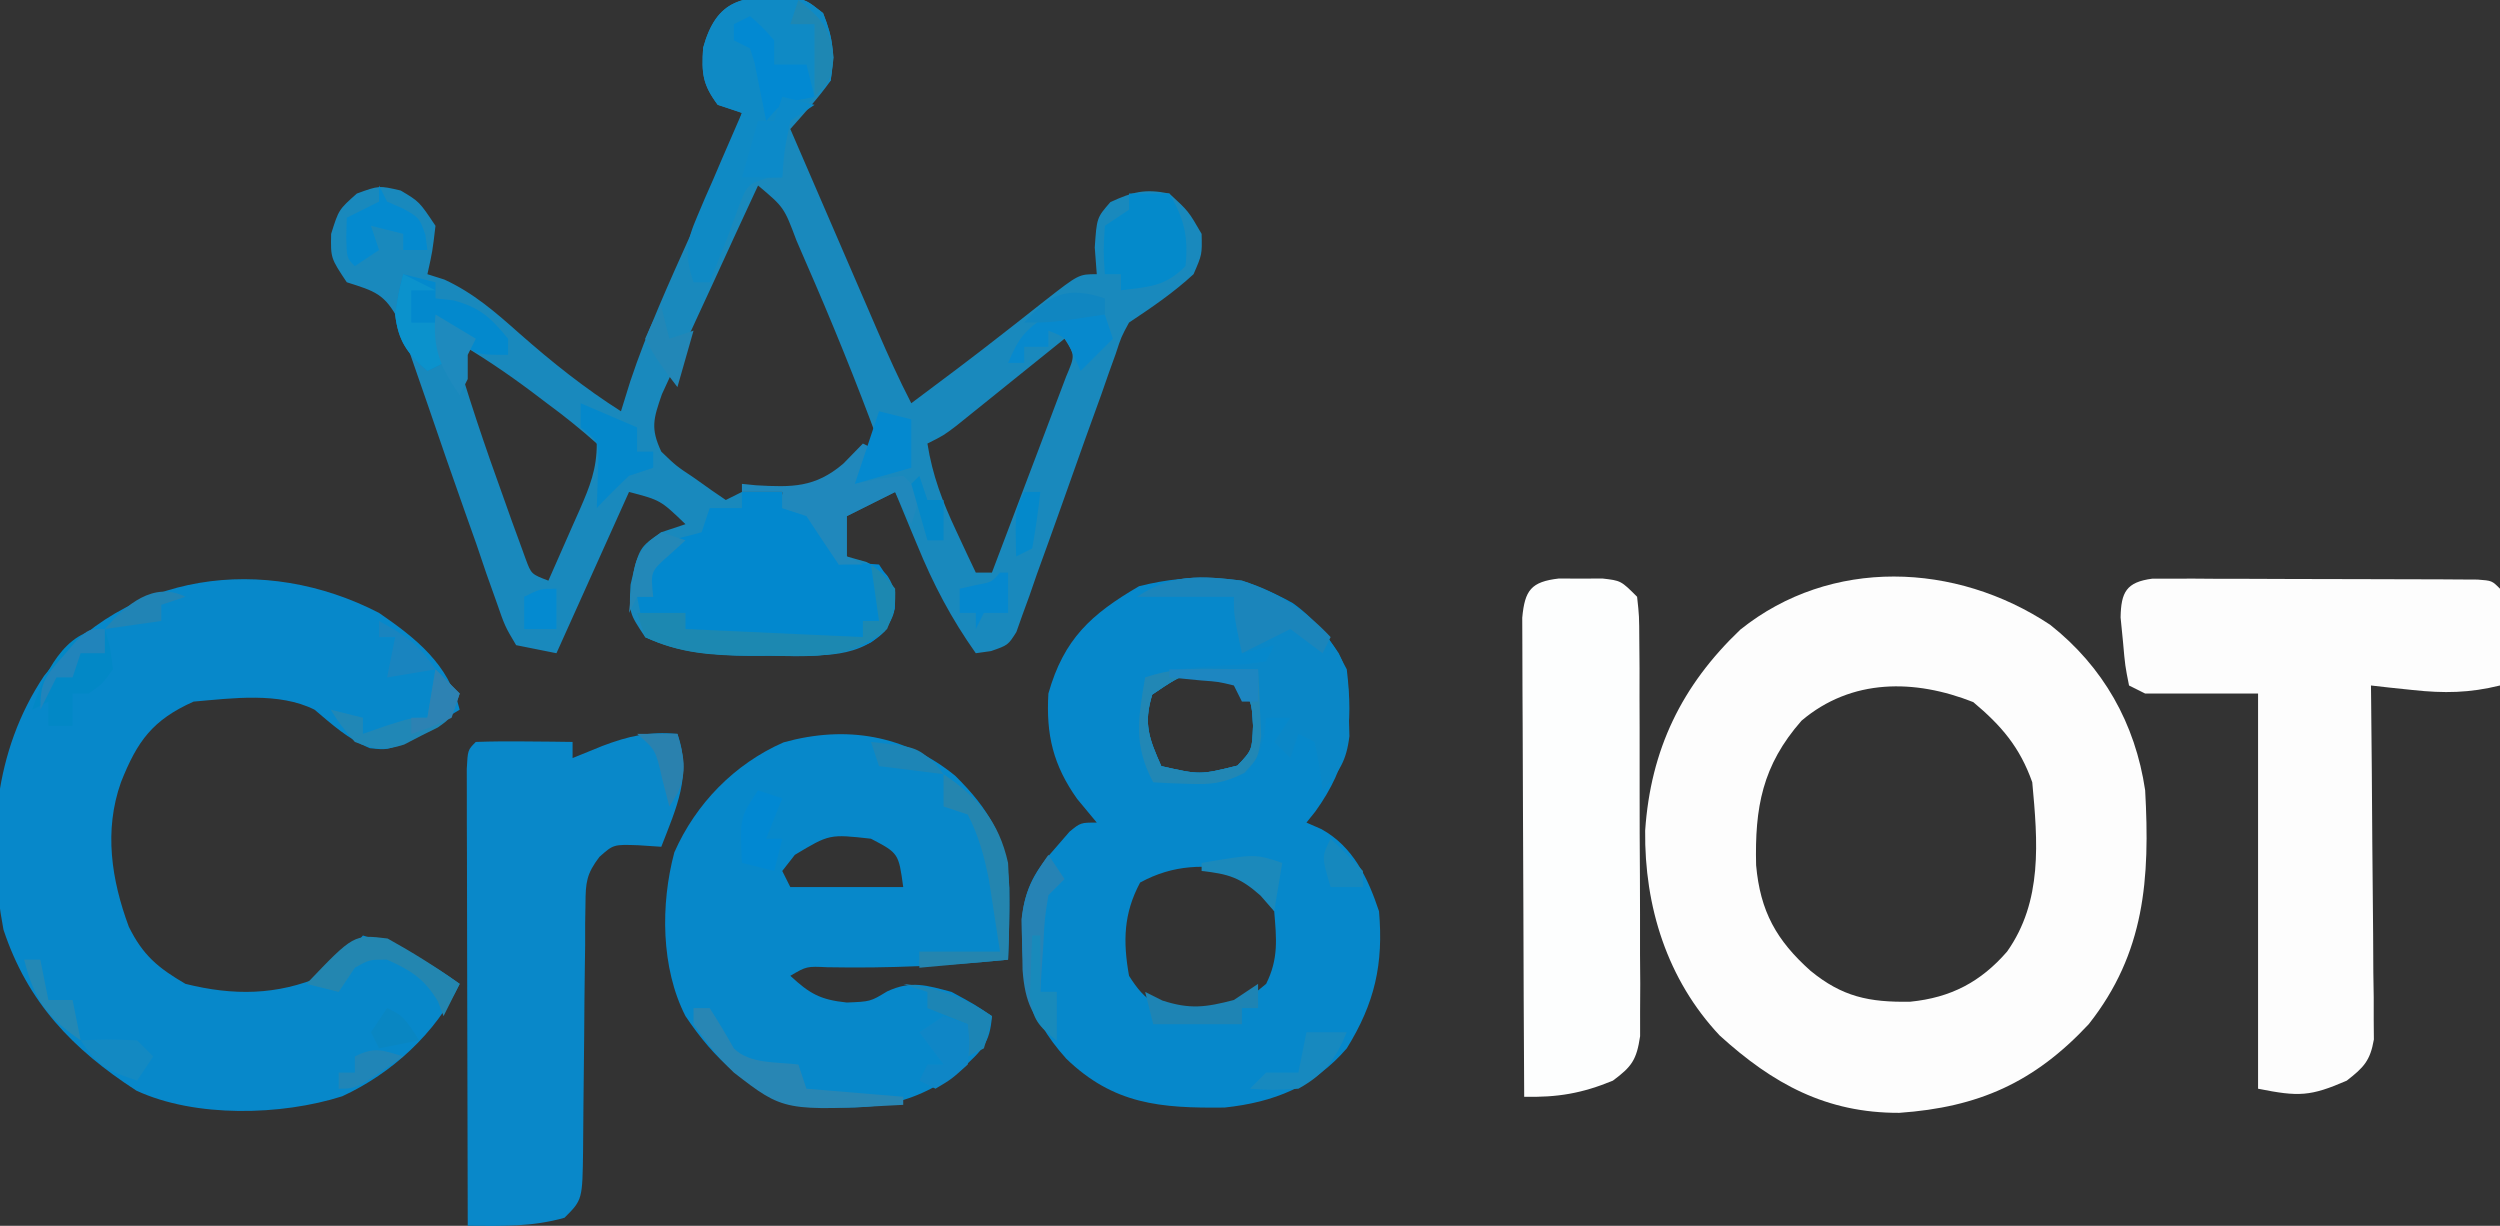 <?xml version="1.0" encoding="UTF-8"?>
<svg version="1.1" xmlns="http://www.w3.org/2000/svg" width="310" height="152">
<rect width="100%" height="100%" fill="#333333" stroke="none"/>
<path d="M0 0 C2.098 0.348 2.098 0.348 4.16 1.973 C5.403 5.121 5.636 6.981 5.098 10.348 C3.58 12.496 1.839 14.369 0.098 16.348 C1.911 20.548 3.726 24.747 5.542 28.945 C6.159 30.373 6.776 31.801 7.393 33.229 C8.28 35.284 9.169 37.339 10.059 39.395 C10.47 40.348 10.47 40.348 10.889 41.32 C12.212 44.374 13.568 47.392 15.098 50.348 C18.911 47.507 22.712 44.658 26.453 41.723 C27.034 41.269 27.614 40.816 28.212 40.349 C29.379 39.437 30.543 38.52 31.704 37.6 C35.874 34.348 35.874 34.348 38.098 34.348 C38.015 33.255 37.933 32.161 37.848 31.035 C38.098 27.348 38.098 27.348 39.785 25.41 C42.589 24.122 44.054 23.739 47.098 24.348 C49.473 26.535 49.473 26.535 51.098 29.348 C51.16 31.91 51.16 31.91 50.098 34.348 C47.576 36.671 44.95 38.446 42.098 40.348 C41.131 42.125 41.131 42.125 40.444 44.231 C40.156 45.028 39.869 45.826 39.573 46.647 C39.273 47.509 38.973 48.37 38.664 49.258 C38.009 51.07 37.353 52.882 36.697 54.693 C35.674 57.558 34.655 60.424 33.643 63.292 C32.664 66.057 31.665 68.814 30.664 71.57 C30.366 72.434 30.068 73.297 29.761 74.187 C29.471 74.981 29.18 75.776 28.881 76.594 C28.633 77.296 28.384 77.999 28.128 78.722 C27.098 80.348 27.098 80.348 24.986 81.082 C24.363 81.17 23.74 81.257 23.098 81.348 C20.059 77.055 17.836 72.832 15.848 67.973 C15.58 67.332 15.311 66.691 15.035 66.031 C14.384 64.472 13.74 62.91 13.098 61.348 C12.479 61.657 11.86 61.966 11.223 62.285 C9.848 62.973 8.473 63.66 7.098 64.348 C7.098 65.998 7.098 67.648 7.098 69.348 C7.902 69.575 8.706 69.801 9.535 70.035 C12.098 71.348 12.098 71.348 13.098 73.723 C13.098 76.348 13.098 76.348 11.848 78.598 C8.034 82.412 2.813 81.531 -2.215 81.535 C-3.057 81.547 -3.9 81.56 -4.768 81.572 C-9.504 81.583 -13.527 81.39 -17.902 79.348 C-19.902 76.348 -19.902 76.348 -19.715 72.848 C-18.647 68.248 -18.647 68.248 -15.902 66.348 C-14.912 66.018 -13.922 65.688 -12.902 65.348 C-15.996 62.371 -15.996 62.371 -19.902 61.348 C-22.872 67.948 -25.842 74.548 -28.902 81.348 C-30.552 81.018 -32.202 80.688 -33.902 80.348 C-35.293 78.01 -35.293 78.01 -36.367 74.906 C-36.772 73.772 -37.176 72.637 -37.593 71.469 C-38.004 70.253 -38.416 69.037 -38.84 67.785 C-39.275 66.561 -39.71 65.337 -40.159 64.076 C-41.759 59.573 -43.319 55.058 -44.862 50.535 C-45.4 48.963 -45.944 47.393 -46.496 45.826 C-47.167 43.922 -47.811 42.008 -48.453 40.094 C-50.214 36.757 -51.408 36.464 -54.902 35.348 C-56.902 32.348 -56.902 32.348 -56.84 29.348 C-55.902 26.348 -55.902 26.348 -53.652 24.348 C-50.902 23.348 -50.902 23.348 -48.215 23.973 C-45.902 25.348 -45.902 25.348 -43.902 28.348 C-44.277 31.535 -44.277 31.535 -44.902 34.348 C-43.864 34.676 -43.864 34.676 -42.805 35.012 C-39.167 36.686 -36.429 39.088 -33.465 41.723 C-29.438 45.27 -25.434 48.463 -20.902 51.348 C-20.334 49.518 -20.334 49.518 -19.754 47.652 C-17.674 41.413 -14.967 35.468 -12.277 29.473 C-11.284 27.247 -10.292 25.02 -9.301 22.793 C-8.864 21.819 -8.428 20.844 -7.978 19.84 C-6.837 17.293 -6.837 17.293 -5.902 14.348 C-6.892 14.018 -7.882 13.688 -8.902 13.348 C-10.787 10.803 -10.91 9.476 -10.715 6.285 C-9.029 0.189 -5.803 -0.217 0 0 Z M-3.902 23.348 C-5.787 27.398 -7.656 31.454 -9.511 35.518 C-10.145 36.899 -10.782 38.278 -11.424 39.656 C-12.346 41.637 -13.252 43.624 -14.156 45.613 C-14.706 46.807 -15.256 48.001 -15.823 49.231 C-16.884 52.295 -17.252 53.457 -15.902 56.348 C-14.067 58.116 -14.067 58.116 -11.84 59.598 C-11.106 60.118 -10.373 60.639 -9.617 61.176 C-8.768 61.756 -8.768 61.756 -7.902 62.348 C-6.912 61.853 -6.912 61.853 -5.902 61.348 C-4.526 61.43 -3.151 61.538 -1.777 61.66 C3.901 61.78 7.05 59.054 11.098 55.348 C8.272 47.657 5.198 40.101 1.91 32.598 C1.565 31.799 1.221 31.001 0.865 30.178 C-0.686 26.051 -0.686 26.051 -3.902 23.348 Z M-41.902 42.348 C-40.008 49.145 -37.74 55.778 -35.34 62.41 C-35.035 63.268 -34.73 64.125 -34.416 65.009 C-34.121 65.813 -33.827 66.617 -33.523 67.445 C-33.26 68.172 -32.996 68.9 -32.724 69.649 C-32.021 71.542 -32.021 71.542 -29.902 72.348 C-28.896 70.08 -27.897 67.809 -26.902 65.535 C-26.616 64.893 -26.33 64.25 -26.035 63.588 C-24.765 60.67 -23.902 58.565 -23.902 55.348 C-25.927 53.545 -27.913 51.945 -30.09 50.348 C-30.668 49.909 -31.246 49.471 -31.842 49.02 C-35.087 46.584 -38.376 44.367 -41.902 42.348 Z M34.098 42.348 C33.432 42.885 33.432 42.885 32.752 43.433 C30.744 45.053 28.733 46.669 26.723 48.285 C25.675 49.131 25.675 49.131 24.605 49.994 C23.935 50.532 23.265 51.071 22.574 51.625 C21.956 52.122 21.338 52.62 20.702 53.133 C19.098 54.348 19.098 54.348 17.098 55.348 C17.726 59.297 18.962 62.547 20.66 66.16 C21.115 67.136 21.57 68.112 22.039 69.117 C22.388 69.853 22.738 70.589 23.098 71.348 C23.758 71.348 24.418 71.348 25.098 71.348 C26.55 67.543 27.992 63.734 29.425 59.922 C29.914 58.625 30.406 57.329 30.901 56.034 C31.61 54.175 32.309 52.312 33.008 50.449 C33.432 49.329 33.856 48.208 34.293 47.053 C35.414 44.411 35.414 44.411 34.098 42.348 Z " fill="#1989BD" transform="translate(97.902,-0.348)"/>
<path d="M0 0 C6.579 5.192 10.555 12.229 11.781 20.527 C12.384 31.476 11.768 40.684 4.781 49.527 C-1.98 56.766 -8.888 59.829 -18.711 60.52 C-27.752 60.548 -34.37 56.934 -40.977 50.93 C-47.497 44 -50.319 34.937 -50.219 25.527 C-49.541 15.484 -45.703 7.537 -38.406 0.59 C-27.189 -8.384 -11.701 -7.766 0 0 Z M-30.828 11.891 C-35.704 17.441 -36.633 22.673 -36.461 29.812 C-35.949 35.552 -33.932 39.135 -29.719 42.902 C-25.789 46.126 -22.454 46.832 -17.34 46.738 C-12.318 46.239 -8.606 44.285 -5.344 40.527 C-0.915 34.275 -1.538 26.882 -2.219 19.527 C-3.757 15.181 -6.035 12.519 -9.531 9.59 C-16.778 6.725 -24.613 6.626 -30.828 11.891 Z " fill="#FDFDFD" transform="translate(254.219,77.473)"/>
<path d="M0 0 C3.07 2.205 5.018 4.869 6.691 8.215 C7.518 15.23 6.948 20.081 2.785 25.852 C2.424 26.301 2.063 26.751 1.691 27.215 C2.306 27.484 2.921 27.754 3.555 28.031 C7.482 30.207 9.31 34.071 10.691 38.215 C11.256 44.761 10.17 49.59 6.691 55.215 C2.623 59.923 -2.349 61.899 -8.457 62.551 C-16.417 62.647 -22.217 62.162 -28.09 56.496 C-33.074 50.948 -33.651 46.553 -33.598 39.168 C-33.215 35.258 -31.912 33.116 -29.309 30.215 C-28.772 29.596 -28.236 28.977 -27.684 28.34 C-26.309 27.215 -26.309 27.215 -24.309 27.215 C-25.113 26.245 -25.917 25.276 -26.746 24.277 C-29.717 20.088 -30.608 16.327 -30.309 11.215 C-28.389 4.439 -25.011 1.374 -19.059 -2.098 C-12.257 -3.798 -6.141 -3.486 0 0 Z M-17.434 11.34 C-18.544 14.989 -17.825 16.784 -16.309 20.215 C-11.509 21.303 -11.509 21.303 -6.871 20.152 C-5.044 18.234 -5.044 18.234 -4.934 15.215 C-5.104 12.038 -5.104 12.038 -7.309 9.215 C-12.995 8.337 -12.995 8.337 -17.434 11.34 Z M-18.934 34.652 C-20.995 38.493 -21.068 41.955 -20.309 46.215 C-18.207 49.577 -16.731 50.09 -12.934 51.215 C-8.472 51.215 -6.693 50.035 -3.309 47.215 C-1.758 44.114 -2.019 41.636 -2.309 38.215 C-3.494 35.107 -3.494 35.107 -6.309 33.215 C-10.883 32.349 -14.817 32.398 -18.934 34.652 Z " fill="#0688CB" transform="translate(160.309,74.785)"/>
<path d="M0 0 C4.603 3.164 8.632 6.358 10 12 C8.592 12.869 7.174 13.72 5.75 14.562 C4.961 15.038 4.172 15.514 3.359 16.004 C1 17 1 17 -1.133 16.777 C-3.819 15.659 -5.787 13.864 -8 12 C-12.419 9.79 -18.189 10.584 -23 11 C-28.074 13.274 -29.975 15.884 -32 21 C-34.127 26.995 -33.186 33.084 -31.027 38.914 C-29.285 42.453 -27.392 44.026 -24 46 C-18.077 47.476 -12.663 47.443 -7 45 C-4.102 42.521 -4.102 42.521 -2 40 C2.615 41.319 6.099 43.214 10 46 C7.041 52.104 1.596 57.1 -4.562 59.938 C-12.111 62.344 -22.8 62.62 -30.098 59.234 C-38.02 54.094 -43.587 48.288 -46.57 39.277 C-48.643 28.293 -47.784 17.158 -41.527 7.797 C-31.367 -5.174 -14.219 -7.346 0 0 Z " fill="#0788CA" transform="translate(47,76)"/>
<path d="M0 0 C4.233 4.173 6.403 7.852 6.73 13.922 C6.748 16.893 6.694 19.844 6.562 22.812 C-0.93 23.568 -8.29 23.894 -15.82 23.75 C-18.42 23.626 -18.42 23.626 -20.438 24.812 C-18.034 27.031 -16.738 27.781 -13.438 28.125 C-10.506 28.009 -10.506 28.009 -8.438 26.75 C-5.469 25.359 -3.556 25.985 -0.438 26.812 C2.438 28.375 2.438 28.375 4.562 29.812 C4.31 33.224 3.327 34.032 0.75 36.438 C-5.883 41.38 -11.239 41.588 -19.438 40.812 C-25.704 39.122 -29.877 35.117 -33.438 29.812 C-36.493 23.841 -36.539 15.932 -34.82 9.504 C-32.155 3.453 -27.339 -1.479 -21.27 -4.137 C-13.552 -6.281 -6.233 -5.068 0 0 Z M-19.875 9.812 C-20.391 10.473 -20.906 11.133 -21.438 11.812 C-21.108 12.473 -20.777 13.133 -20.438 13.812 C-15.818 13.812 -11.197 13.812 -6.438 13.812 C-7.011 9.611 -7.011 9.611 -10.438 7.812 C-15.587 7.239 -15.587 7.239 -19.875 9.812 Z " fill="#0788CA" transform="translate(118.438,96.188)"/>
<path d="M0 0 C0.774 0.001 1.548 0.003 2.346 0.004 C3.662 -0 3.662 -0 5.005 -0.005 C6.429 0.006 6.429 0.006 7.881 0.017 C8.852 0.017 9.824 0.018 10.825 0.018 C12.88 0.021 14.935 0.029 16.991 0.041 C20.149 0.06 23.307 0.062 26.465 0.062 C28.458 0.067 30.451 0.072 32.443 0.079 C33.87 0.081 33.87 0.081 35.325 0.083 C36.2 0.089 37.074 0.095 37.975 0.102 C39.135 0.108 39.135 0.108 40.319 0.114 C42.096 0.247 42.096 0.247 43.096 1.247 C43.168 3.267 43.18 5.289 43.158 7.31 C43.149 8.414 43.14 9.519 43.131 10.657 C43.119 11.512 43.108 12.367 43.096 13.247 C39.303 14.183 36.159 14.23 32.283 13.81 C30.82 13.657 30.82 13.657 29.326 13.501 C28.59 13.417 27.854 13.334 27.096 13.247 C27.102 13.817 27.109 14.386 27.116 14.973 C27.182 20.894 27.228 26.815 27.261 32.736 C27.276 34.946 27.296 37.157 27.322 39.368 C27.358 42.542 27.376 45.717 27.389 48.892 C27.404 49.882 27.42 50.873 27.436 51.894 C27.436 52.815 27.436 53.735 27.436 54.684 C27.443 55.495 27.45 56.305 27.457 57.14 C27.003 59.787 26.19 60.614 24.096 62.247 C19.575 64.213 18.147 64.257 13.096 63.247 C13.096 47.077 13.096 30.907 13.096 14.247 C8.476 14.247 3.856 14.247 -0.904 14.247 C-1.564 13.917 -2.224 13.587 -2.904 13.247 C-3.389 10.814 -3.389 10.814 -3.654 7.81 C-3.752 6.821 -3.85 5.832 -3.951 4.814 C-3.894 1.669 -3.242 0.421 0 0 Z " fill="#FDFDFD" transform="translate(266.904,71.753)"/>
<path d="M0 0 C1.82 5.128 -0.14 9.177 -2 14 C-2.928 13.938 -3.856 13.876 -4.812 13.812 C-7.923 13.701 -7.923 13.701 -9.674 15.257 C-11.284 17.373 -11.382 18.437 -11.401 21.073 C-11.414 21.887 -11.427 22.701 -11.441 23.54 C-11.441 24.415 -11.441 25.29 -11.441 26.191 C-11.455 27.092 -11.468 27.994 -11.481 28.922 C-11.522 31.802 -11.544 34.682 -11.562 37.562 C-11.586 40.446 -11.614 43.33 -11.654 46.214 C-11.679 48.009 -11.694 49.804 -11.698 51.599 C-11.775 57.775 -11.775 57.775 -14 60 C-18.006 61.144 -21.86 61.029 -26 61 C-26.023 53.325 -26.041 45.649 -26.052 37.974 C-26.057 34.41 -26.064 30.847 -26.075 27.283 C-26.088 23.19 -26.093 19.097 -26.098 15.004 C-26.103 13.719 -26.108 12.433 -26.113 11.109 C-26.113 9.928 -26.113 8.746 -26.114 7.53 C-26.116 6.484 -26.118 5.438 -26.12 4.36 C-26 2 -26 2 -25 1 C-22.98 0.928 -20.958 0.916 -18.938 0.938 C-17.28 0.951 -17.28 0.951 -15.59 0.965 C-14.735 0.976 -13.881 0.988 -13 1 C-13 1.66 -13 2.32 -13 3 C-11.783 2.505 -10.566 2.01 -9.312 1.5 C-6.075 0.275 -3.499 -0.328 0 0 Z " fill="#0988C9" transform="translate(84,91)"/>
<path d="M0 0 C1.33 0.008 1.33 0.008 2.688 0.016 C3.574 0.01 4.461 0.005 5.375 0 C7.688 0.266 7.688 0.266 9.688 2.266 C9.948 4.65 9.948 4.65 9.962 7.677 C9.972 8.809 9.981 9.94 9.991 11.106 C9.99 12.333 9.989 13.56 9.988 14.824 C9.993 16.079 9.997 17.335 10.001 18.628 C10.007 21.287 10.008 23.946 10.003 26.605 C9.997 30.012 10.014 33.42 10.038 36.827 C10.056 40.076 10.052 43.325 10.051 46.574 C10.06 47.799 10.069 49.024 10.079 50.286 C10.072 51.421 10.066 52.555 10.06 53.724 C10.06 54.724 10.061 55.724 10.062 56.754 C9.625 59.682 9.036 60.525 6.688 62.266 C2.843 63.853 -0.19 64.356 -4.312 64.266 C-4.359 56.216 -4.394 48.167 -4.416 40.118 C-4.427 36.38 -4.441 32.643 -4.463 28.906 C-4.485 25.301 -4.497 21.696 -4.502 18.091 C-4.506 16.714 -4.513 15.336 -4.524 13.959 C-4.538 12.034 -4.539 10.109 -4.54 8.184 C-4.544 7.087 -4.548 5.99 -4.553 4.86 C-4.237 1.446 -3.452 0.397 0 0 Z " fill="#FDFEFE" transform="translate(193.312,71.734)"/>
<path d="M0 0 C1.65 0 3.3 0 5 0 C5 0.66 5 1.32 5 2 C8.049 3.011 8.049 3.011 11 2 C11.33 4.31 11.66 6.62 12 9 C12.784 8.938 13.568 8.876 14.375 8.812 C15.241 8.874 16.108 8.936 17 9 C19 12 19 12 18.938 14.5 C18 17 18 17 16.031 18.637 C11.817 20.532 8.127 20.4 3.562 20.312 C2.729 20.316 1.896 20.319 1.037 20.322 C-3.694 20.281 -7.557 19.813 -12 18 C-12.33 16.35 -12.66 14.7 -13 13 C-12.34 13 -11.68 13 -11 13 C-11.227 12.402 -11.454 11.804 -11.688 11.188 C-12 9 -12 9 -10.812 7.312 C-9 6 -9 6 -6.875 5.5 C-6.256 5.335 -5.638 5.17 -5 5 C-4.67 4.01 -4.34 3.02 -4 2 C-2.68 2 -1.36 2 0 2 C0 1.34 0 0.68 0 0 Z " fill="#0288CE" transform="translate(92,61)"/>
<path d="M0 0 C2.098 0.348 2.098 0.348 4.16 1.973 C5.395 5.102 5.643 7.007 5.098 10.348 C3.431 12.014 1.764 13.681 0.098 15.348 C-0.788 19.032 -0.788 19.032 -0.902 22.348 C-1.8 22.379 -1.8 22.379 -2.715 22.41 C-5.282 23.231 -5.282 23.231 -6.527 26.598 C-6.981 27.835 -7.435 29.073 -7.902 30.348 C-8.294 31.317 -8.686 32.286 -9.09 33.285 C-9.492 34.306 -9.492 34.306 -9.902 35.348 C-10.562 35.348 -11.222 35.348 -11.902 35.348 C-13.011 32.07 -12.832 30.395 -11.469 27.238 C-11.15 26.484 -10.831 25.73 -10.502 24.953 C-10.16 24.176 -9.817 23.399 -9.465 22.598 C-8.957 21.408 -8.957 21.408 -8.439 20.195 C-7.604 18.242 -6.754 16.294 -5.902 14.348 C-6.892 14.018 -7.882 13.688 -8.902 13.348 C-10.787 10.803 -10.91 9.476 -10.715 6.285 C-9.029 0.189 -5.803 -0.217 0 0 Z " fill="#0F8AC5" transform="translate(97.902,-0.348)"/>
<path d="M0 0 C5.362 1.69 8.88 4.257 12 9 C13.283 11.566 13.204 13.51 13.25 16.375 C13.276 17.331 13.302 18.288 13.328 19.273 C12.954 22.379 12.066 23.705 10 26 C9.876 25.031 9.752 24.061 9.625 23.062 C9.419 22.052 9.213 21.041 9 20 C8.34 19.67 7.68 19.34 7 19 C6.67 19.99 6.34 20.98 6 22 C5.34 21.34 4.68 20.68 4 20 C4.66 19.01 5.32 18.02 6 17 C5.01 17 4.02 17 3 17 C2.876 18.145 2.876 18.145 2.75 19.312 C2 22 2 22 0.5 23.812 C-3.265 25.601 -6.901 25.236 -11 25 C-13.489 20.315 -12.857 17.056 -12 12 C-7.911 10.637 -3.903 10.62 0.383 10.379 C1.246 10.254 2.11 10.129 3 10 C3.33 9.34 3.66 8.68 4 8 C2.68 8.33 1.36 8.66 0 9 C-1 4.25 -1 4.25 -1 2 C-4.96 2 -8.92 2 -13 2 C-8.715 -0.856 -5.029 -0.603 0 0 Z M-11.125 14.125 C-12.236 17.774 -11.516 19.569 -10 23 C-5.201 24.088 -5.201 24.088 -0.562 22.938 C1.265 21.019 1.265 21.019 1.375 18 C1.205 14.823 1.205 14.823 -1 12 C-6.687 11.122 -6.687 11.122 -11.125 14.125 Z " fill="#0A87C7" transform="translate(154,72)"/>
<path d="M0 0 C1.65 0 3.3 0 5 0 C6.847 3.116 7.381 5.382 7 9 C4.435 11.565 2.523 11.54 -1 12 C-1 11.34 -1 10.68 -1 10 C-1.66 10 -2.32 10 -3 10 C-3.188 7.125 -3.188 7.125 -3 4 C-2.01 3.34 -1.02 2.68 0 2 C0 1.34 0 0.68 0 0 Z " fill="#048ACB" transform="translate(140,24)"/>
<path d="M0 0 C1.562 1.188 1.562 1.188 3 3 C3 5.5 3 5.5 2 8 C-2.487 11.723 -6.898 11.419 -12.438 11.312 C-13.271 11.316 -14.104 11.319 -14.963 11.322 C-19.63 11.282 -23.705 11.035 -28 9 C-28.33 8.01 -28.66 7.02 -29 6 C-27.02 6 -25.04 6 -23 6 C-23 6.66 -23 7.32 -23 8 C-15.74 8.33 -8.48 8.66 -1 9 C-1 8.34 -1 7.68 -1 7 C-0.34 7 0.32 7 1 7 C0.67 4.69 0.34 2.38 0 0 Z " fill="#1C88B1" transform="translate(108,70)"/>
<path d="M0 0 C0.66 0.33 1.32 0.66 2 1 C1.01 2.32 0.02 3.64 -1 5 C-0.051 4.794 0.897 4.588 1.875 4.375 C3.422 4.189 3.422 4.189 5 4 C5.66 4.66 6.32 5.32 7 6 C6.625 8.125 6.625 8.125 6 10 C5.34 8.68 4.68 7.36 4 6 C3.381 6.309 2.763 6.619 2.125 6.938 C0.75 7.625 -0.625 8.312 -2 9 C-2 10.65 -2 12.3 -2 14 C-1.34 14.33 -0.68 14.66 0 15 C-0.99 15 -1.98 15 -3 15 C-4.353 13.013 -5.686 11.013 -7 9 C-7.99 8.67 -8.98 8.34 -10 8 C-10 7.34 -10 6.68 -10 6 C-11.65 6 -13.3 6 -15 6 C-15 5.67 -15 5.34 -15 5 C-14.42 5.058 -13.84 5.116 -13.242 5.176 C-8.795 5.433 -5.929 5.473 -2.438 2.5 C-1.633 1.675 -0.829 0.85 0 0 Z " fill="#2088BC" transform="translate(107,55)"/>
<path d="M0 0 C1.98 0.495 1.98 0.495 4 1 C4 1.66 4 2.32 4 3 C4.742 3.083 5.485 3.165 6.25 3.25 C9.543 4.148 10.86 5.384 13 8 C13 8.66 13 9.32 13 10 C9 10 9 10 6.75 8 C6.173 7.34 5.595 6.68 5 6 C5 7.65 5 9.3 5 11 C4.01 11.495 4.01 11.495 3 12 C0.501 9.827 -0.61 8.317 -1 5 C-0.562 2.25 -0.562 2.25 0 0 Z " fill="#0389CD" transform="translate(50,34)"/>
<path d="M0 0 C0.994 0.009 1.988 0.018 3.012 0.027 C4.151 0.045 4.151 0.045 5.312 0.062 C5.421 1.832 5.498 3.603 5.562 5.375 C5.609 6.361 5.655 7.347 5.703 8.363 C5.312 11.062 5.312 11.062 3.594 12.906 C1.005 14.219 -0.557 14.377 -3.438 14.25 C-4.237 14.223 -5.036 14.196 -5.859 14.168 C-6.463 14.133 -7.066 14.098 -7.688 14.062 C-10.176 9.378 -9.544 6.118 -8.688 1.062 C-5.538 0.013 -3.299 -0.039 0 0 Z M-7.812 3.188 C-8.923 6.837 -8.204 8.631 -6.688 12.062 C-1.888 13.15 -1.888 13.15 2.75 12 C4.577 10.082 4.577 10.082 4.688 7.062 C4.517 3.885 4.517 3.885 2.312 1.062 C-3.374 0.184 -3.374 0.184 -7.812 3.188 Z " fill="#2187B5" transform="translate(150.688,82.938)"/>
<path d="M0 0 C4.442 1.513 7.794 3.578 11 7 C10.67 7.66 10.34 8.32 10 9 C8.68 8.01 7.36 7.02 6 6 C5.381 6.309 4.763 6.619 4.125 6.938 C2.75 7.625 1.375 8.312 0 9 C-1 4.25 -1 4.25 -1 2 C-4.96 2 -8.92 2 -13 2 C-8.722 -0.852 -5.022 -0.617 0 0 Z " fill="#1B85BB" transform="translate(154,72)"/>
<path d="M0 0 C4.322 2.92 6.865 5.894 8 11 C8.231 15.014 8.178 18.984 8 23 C4.37 23.33 0.74 23.66 -3 24 C-3 23.34 -3 22.68 -3 22 C0.3 22 3.6 22 7 22 C6.716 20.103 6.422 18.207 6.125 16.312 C5.963 15.257 5.8 14.201 5.633 13.113 C5.032 10.159 4.381 7.679 3 5 C2.01 4.67 1.02 4.34 0 4 C0 2.68 0 1.36 0 0 Z " fill="#2485AF" transform="translate(117,96)"/>
<path d="M0 0 C0.688 2.312 0.688 2.312 1 5 C-0.312 6.812 -0.312 6.812 -2 8 C-2.66 8 -3.32 8 -4 8 C-4 9.32 -4 10.64 -4 12 C-4.99 12 -5.98 12 -7 12 C-7 11.01 -7 10.02 -7 9 C-7.99 9.495 -7.99 9.495 -9 10 C-7.683 5.811 -4.975 0 0 0 Z " fill="#0288C6" transform="translate(13,78)"/>
<path d="M0 0 C0.66 0 1.32 0 2 0 C3.049 1.636 4.049 3.305 5 5 C6.968 6.968 10.348 6.662 13 7 C13.33 7.99 13.66 8.98 14 10 C17.96 10.33 21.92 10.66 26 11 C26 11.33 26 11.66 26 12 C11.219 12.811 11.219 12.811 5 8 C3.008 6.087 1.594 4.292 0 2 C0 1.34 0 0.68 0 0 Z " fill="#2886B4" transform="translate(86,125)"/>
<path d="M0 0 C0.66 0.99 1.32 1.98 2 3 C1.34 3.66 0.68 4.32 0 5 C-0.464 7.892 -0.464 7.892 -0.625 11.125 C-0.7 12.221 -0.775 13.316 -0.852 14.445 C-0.901 15.288 -0.95 16.131 -1 17 C-0.34 17 0.32 17 1 17 C1 18.98 1 20.96 1 23 C-1.956 20.301 -2.902 18.327 -3.203 14.258 C-3.219 13.224 -3.234 12.19 -3.25 11.125 C-3.289 9.582 -3.289 9.582 -3.328 8.008 C-2.959 4.625 -1.936 2.761 0 0 Z " fill="#2683B5" transform="translate(130,106)"/>
<path d="M0 0 C3.465 1.485 3.465 1.485 7 3 C7 3.99 7 4.98 7 6 C7.66 6 8.32 6 9 6 C9 6.66 9 7.32 9 8 C8.01 8.33 7.02 8.66 6 9 C4.628 10.294 3.288 11.623 2 13 C2.065 10.982 2.13 8.964 2.195 6.945 C2.183 4.761 2.183 4.761 0 3 C0 2.01 0 1.02 0 0 Z " fill="#0488CB" transform="translate(72,50)"/>
<path d="M0 0 C0.33 0.66 0.66 1.32 1 2 C1.66 2.289 2.32 2.578 3 2.875 C5 4 5 4 5.75 6.125 C5.874 7.053 5.874 7.053 6 8 C5.01 8 4.02 8 3 8 C3 7.34 3 6.68 3 6 C1.68 5.67 0.36 5.34 -1 5 C-0.67 5.99 -0.34 6.98 0 8 C-0.99 8.66 -1.98 9.32 -3 10 C-4 9 -4 9 -4.062 6.438 C-4.042 5.633 -4.021 4.829 -4 4 C-2.68 3.34 -1.36 2.68 0 2 C0 1.34 0 0.68 0 0 Z " fill="#048ACF" transform="translate(47,23)"/>
<path d="M0 0 C1.5 1.312 1.5 1.312 3 3 C3 3.99 3 4.98 3 6 C4.32 6 5.64 6 7 6 C7.33 7.32 7.66 8.64 8 10 C7.381 10.124 6.763 10.248 6.125 10.375 C3.809 10.872 3.809 10.872 2 13 C1.856 12.258 1.711 11.515 1.562 10.75 C1.284 9.389 1.284 9.389 1 8 C0.856 7.258 0.711 6.515 0.562 5.75 C0.377 5.173 0.191 4.595 0 4 C-0.66 3.67 -1.32 3.34 -2 3 C-2 2.34 -2 1.68 -2 1 C-1.34 0.67 -0.68 0.34 0 0 Z " fill="#0289D2" transform="translate(93,2)"/>
<path d="M0 0 C3.11 1.72 6.046 3.559 8.938 5.625 C8.277 6.945 7.617 8.265 6.938 9.625 C6.711 9.027 6.484 8.429 6.25 7.812 C4.551 4.981 2.928 3.978 -0.062 2.625 C-2.256 2.61 -2.256 2.61 -4.062 3.625 C-5.053 5.11 -5.053 5.11 -6.062 6.625 C-7.383 6.295 -8.703 5.965 -10.062 5.625 C-4.201 -0.514 -4.201 -0.514 0 0 Z " fill="#2386B0" transform="translate(48.062,116.375)"/>
<path d="M0 0 C0.33 0.99 0.66 1.98 1 3 C-0.32 4.32 -1.64 5.64 -3 7 C-3.289 6.361 -3.578 5.721 -3.875 5.062 C-4.828 2.848 -4.828 2.848 -7 2 C-7 2.66 -7 3.32 -7 4 C-7.99 4 -8.98 4 -10 4 C-10 4.66 -10 5.32 -10 6 C-10.66 6 -11.32 6 -12 6 C-10.63 2.839 -10.011 2.007 -7 0 C-3.96 -1.045 -3.18 -1.06 0 0 Z " fill="#0789CD" transform="translate(137,39)"/>
<path d="M0 0 C0.99 0.99 1.98 1.98 3 3 C2 6 2 6 0.293 7.203 C-0.402 7.549 -1.097 7.894 -1.812 8.25 C-2.5 8.606 -3.187 8.962 -3.895 9.328 C-6.397 10.127 -7.579 9.967 -10 9 C-11.75 6.938 -11.75 6.938 -13 5 C-11.68 5.33 -10.36 5.66 -9 6 C-9 6.66 -9 7.32 -9 8 C-7.577 7.505 -7.577 7.505 -6.125 7 C-3 6 -3 6 -1 6 C-0.67 4.02 -0.34 2.04 0 0 Z " fill="#2087B6" transform="translate(54,83)"/>
<path d="M0 0 C1.32 0.33 2.64 0.66 4 1 C4 2.98 4 4.96 4 7 C1.69 7.66 -0.62 8.32 -3 9 C-2.01 6.03 -1.02 3.06 0 0 Z " fill="#0489CF" transform="translate(109,51)"/>
<path d="M0 0 C1.32 0.33 2.64 0.66 4 1 C3.01 1.66 2.02 2.32 1 3 C0.264 6.568 0.264 6.568 0 10 C-1.65 10 -3.3 10 -5 10 C-4.34 7.69 -3.68 5.38 -3 3 C-2.34 3 -1.68 3 -1 3 C-0.67 2.01 -0.34 1.02 0 0 Z " fill="#0C8AC9" transform="translate(97,12)"/>
<path d="M0 0 C0.99 0.33 1.98 0.66 3 1 C2.34 2.65 1.68 4.3 1 6 C1.66 6 2.32 6 3 6 C2.67 7.32 2.34 8.64 2 10 C0.68 9.67 -0.64 9.34 -2 9 C-2.25 3.375 -2.25 3.375 0 0 Z " fill="#0188D2" transform="translate(94,98)"/>
<path d="M0 0 C4.389 0.51 7.337 1.522 11 4 C10.625 5.938 10.625 5.938 10 8 C9.01 8.495 9.01 8.495 8 9 C8 7.68 8 6.36 8 5 C5.525 4.01 5.525 4.01 3 3 C3 2.34 3 1.68 3 1 C2.01 0.67 1.02 0.34 0 0 Z " fill="#1C85B5" transform="translate(112,122)"/>
<path d="M0 0 C1.65 0 3.3 0 5 0 C3.608 3.364 2.206 5.219 -1 7 C-4.25 7.188 -4.25 7.188 -7 7 C-6.34 6.34 -5.68 5.68 -5 5 C-3.68 5 -2.36 5 -1 5 C-0.67 3.35 -0.34 1.7 0 0 Z " fill="#1789BF" transform="translate(162,128)"/>
<path d="M0 0 C0.99 0.33 1.98 0.66 3 1 C3.25 3.312 3.25 3.312 3 6 C1 7.812 1 7.812 -1 9 C-1.66 8.67 -2.32 8.34 -3 8 C-2.67 7.34 -2.34 6.68 -2 6 C-1.34 6 -0.68 6 0 6 C-0.99 4.68 -1.98 3.36 -3 2 C-2.01 1.34 -1.02 0.68 0 0 Z " fill="#0F86C6" transform="translate(117,126)"/>
<path d="M0 0 C0 0.99 0 1.98 0 3 C-0.66 3 -1.32 3 -2 3 C-2 3.66 -2 4.32 -2 5 C-5.63 5 -9.26 5 -13 5 C-13.33 3.68 -13.66 2.36 -14 1 C-13.299 1.351 -12.598 1.701 -11.875 2.062 C-8.437 3.184 -6.472 2.906 -3 2 C-2.01 1.34 -1.02 0.68 0 0 Z " fill="#1E84B4" transform="translate(156,122)"/>
<path d="M0 0 C1.32 0.66 2.64 1.32 4 2 C3.01 2 2.02 2 1 2 C1 3.32 1 4.64 1 6 C1.99 6 2.98 6 4 6 C4.33 7.65 4.66 9.3 5 11 C4.01 11.495 4.01 11.495 3 12 C0.501 9.827 -0.61 8.317 -1 5 C-0.562 2.25 -0.562 2.25 0 0 Z " fill="#0B92CC" transform="translate(50,34)"/>
<path d="M0 0 C3.375 -0.125 3.375 -0.125 7 0 C7.66 0.66 8.32 1.32 9 2 C8.01 3.485 8.01 3.485 7 5 C3.347 3.75 2.219 3.329 0 0 Z " fill="#1389C2" transform="translate(10,129)"/>
<path d="M0 0 C-0.33 1.98 -0.66 3.96 -1 6 C-1.557 5.361 -2.114 4.721 -2.688 4.062 C-5.221 1.803 -6.683 1.369 -10 1 C-10 0.67 -10 0.34 -10 0 C-3.375 -1.125 -3.375 -1.125 0 0 Z " fill="#1B89BB" transform="translate(159,107)"/>
<path d="M0 0 C0 0.99 0 1.98 0 3 C-0.99 3 -1.98 3 -3 3 C-3.33 3.99 -3.66 4.98 -4 6 C-4.66 6 -5.32 6 -6 6 C-6.66 7.32 -7.32 8.64 -8 10 C-8 6.456 -7.39 5.897 -5.125 3.312 C-4.591 2.69 -4.058 2.067 -3.508 1.426 C-2 0 -2 0 0 0 Z " fill="#2184BB" transform="translate(13,78)"/>
<path d="M0 0 C0.33 1.32 0.66 2.64 1 4 C1.99 3.67 2.98 3.34 4 3 C3.34 5.31 2.68 7.62 2 10 C0.494 8.036 -0.891 6.217 -2 4 C-1.062 1.875 -1.062 1.875 0 0 Z " fill="#2287B7" transform="translate(82,38)"/>
<path d="M0 0 C2.874 2.335 3.925 3.374 4.375 7.125 C4 10 4 10 2 12 C2 9.03 2 6.06 2 3 C1.01 3 0.02 3 -1 3 C-0.67 2.01 -0.34 1.02 0 0 Z " fill="#1E87B3" transform="translate(99,0)"/>
<path d="M0 0 C0.33 0 0.66 0 1 0 C1 1.65 1 3.3 1 5 C0.01 5 -0.98 5 -2 5 C-2.33 5.66 -2.66 6.32 -3 7 C-3 6.34 -3 5.68 -3 5 C-3.66 5 -4.32 5 -5 5 C-5 4.01 -5 3.02 -5 2 C-4.361 1.856 -3.721 1.711 -3.062 1.562 C-1.025 1.19 -1.025 1.19 0 0 Z " fill="#0588CE" transform="translate(124,71)"/>
<path d="M0 0 C1.65 0.99 3.3 1.98 5 3 C4.67 3.66 4.34 4.32 4 5 C4 5.99 4 6.98 4 8 C3.67 8.66 3.34 9.32 3 10 C0.592 6.488 -0.366 4.273 0 0 Z " fill="#1E8ABE" transform="translate(54,39)"/>
<path d="M0 0 C0.99 0.33 1.98 0.66 3 1 C2.01 1.897 2.01 1.897 1 2.812 C-1.337 4.875 -1.337 4.875 -1 8 C-1.66 8 -2.32 8 -3 8 C-3.33 8.66 -3.66 9.32 -4 10 C-3.385 3.477 -3.385 3.477 -1.438 1.062 C-0.726 0.537 -0.726 0.537 0 0 Z " fill="#2388B8" transform="translate(82,66)"/>
<path d="M0 0 C0 0.66 0 1.32 0 2 C-6.625 3 -6.625 3 -10 3 C-6.866 -0.604 -4.593 -1.531 0 0 Z " fill="#1086C1" transform="translate(137,37)"/>
<path d="M0 0 C0.66 0 1.32 0 2 0 C2.33 1.65 2.66 3.3 3 5 C3.99 5 4.98 5 6 5 C6.33 6.65 6.66 8.3 7 10 C2.786 7.117 1.239 4.957 0 0 Z " fill="#2388B5" transform="translate(3,119)"/>
<path d="M0 0 C0.33 0 0.66 0 1 0 C1 2.31 1 4.62 1 7 C1.66 7 2.32 7 3 7 C3 8.98 3 10.96 3 13 C0.754 11.226 0.049 10.416 -0.293 7.52 C-0.258 6.626 -0.223 5.733 -0.188 4.812 C-0.16 3.911 -0.133 3.01 -0.105 2.082 C-0.071 1.395 -0.036 0.708 0 0 Z " fill="#188ABB" transform="translate(128,116)"/>
<path d="M0 0 C1.65 0 3.3 0 5 0 C5.81 2.915 6.218 4.461 5.062 7.312 C4.537 8.148 4.537 8.148 4 9 C3.711 7.886 3.422 6.772 3.125 5.625 C2.308 1.997 2.308 1.997 0 0 Z " fill="#2A81AE" transform="translate(79,91)"/>
<path d="M0 0 C-0.99 0.33 -1.98 0.66 -3 1 C-3 1.66 -3 2.32 -3 3 C-5.31 3.33 -7.62 3.66 -10 4 C-7.399 0.989 -3.941 -1.97 0 0 Z " fill="#2184B5" transform="translate(23,74)"/>
<path d="M0 0 C1.376 1.29 2.708 2.627 4 4 C4 4.66 4 5.32 4 6 C2.68 6 1.36 6 0 6 C-1.125 2.25 -1.125 2.25 0 0 Z " fill="#1588BE" transform="translate(165,104)"/>
<path d="M0 0 C5.538 0.615 5.538 0.615 7.875 2.562 C8.432 3.274 8.432 3.274 9 4 C6.36 3.67 3.72 3.34 1 3 C0.67 2.01 0.34 1.02 0 0 Z " fill="#1D85B6" transform="translate(108,92)"/>
<path d="M0 0 C3.265 1.804 4.889 2.834 7 6 C5.02 6.33 3.04 6.66 1 7 C1.33 5.35 1.66 3.7 2 2 C1.34 2 0.68 2 0 2 C0 1.34 0 0.68 0 0 Z " fill="#1984BF" transform="translate(47,77)"/>
<path d="M0 0 C-5.75 4 -5.75 4 -8 4 C-8 3.34 -8 2.68 -8 2 C-7.34 2 -6.68 2 -6 2 C-6 1.34 -6 0.68 -6 0 C-3.509 -1.245 -2.589 -0.777 0 0 Z " fill="#2085B7" transform="translate(50,131)"/>
<path d="M0 0 C0.99 0.99 1.98 1.98 3 3 C2.67 3.99 2.34 4.98 2 6 C-0.562 7.188 -0.562 7.188 -3 8 C-3 7.34 -3 6.68 -3 6 C-2.34 6 -1.68 6 -1 6 C-0.67 4.02 -0.34 2.04 0 0 Z " fill="#2D82B3" transform="translate(54,83)"/>
<path d="M0 0 C3.63 0 7.26 0 11 0 C11 1.32 11 2.64 11 4 C10.34 4 9.68 4 9 4 C8.67 3.34 8.34 2.68 8 2 C6.105 1.535 6.105 1.535 3.938 1.375 C2.638 1.251 1.339 1.127 0 1 C0 0.67 0 0.34 0 0 Z " fill="#1D86C1" transform="translate(145,83)"/>
<path d="M0 0 C0 1.65 0 3.3 0 5 C-1.32 5 -2.64 5 -4 5 C-4 3.68 -4 2.36 -4 1 C-2 0 -2 0 0 0 Z " fill="#048AD0" transform="translate(69,73)"/>
<path d="M0 0 C0.66 0 1.32 0 2 0 C1.744 2.343 1.407 4.678 1 7 C0.01 7.495 0.01 7.495 -1 8 C-1.125 2.25 -1.125 2.25 0 0 Z " fill="#0489CB" transform="translate(127,61)"/>
<path d="M0 0 C2 1 2 1 4 4 C2.35 4.33 0.7 4.66 -1 5 C-1.33 4.34 -1.66 3.68 -2 3 C-1.34 2.01 -0.68 1.02 0 0 Z " fill="#0986C2" transform="translate(48,125)"/>
<path d="M0 0 C0.33 0.99 0.66 1.98 1 3 C1.66 3 2.32 3 3 3 C3 4.65 3 6.3 3 8 C2.34 8 1.68 8 1 8 C0.34 5.69 -0.32 3.38 -1 1 C-0.67 0.67 -0.34 0.34 0 0 Z " fill="#0488C8" transform="translate(114,59)"/>
<path d="" fill="#5555AA" transform="translate(0,0)"/>
</svg>
